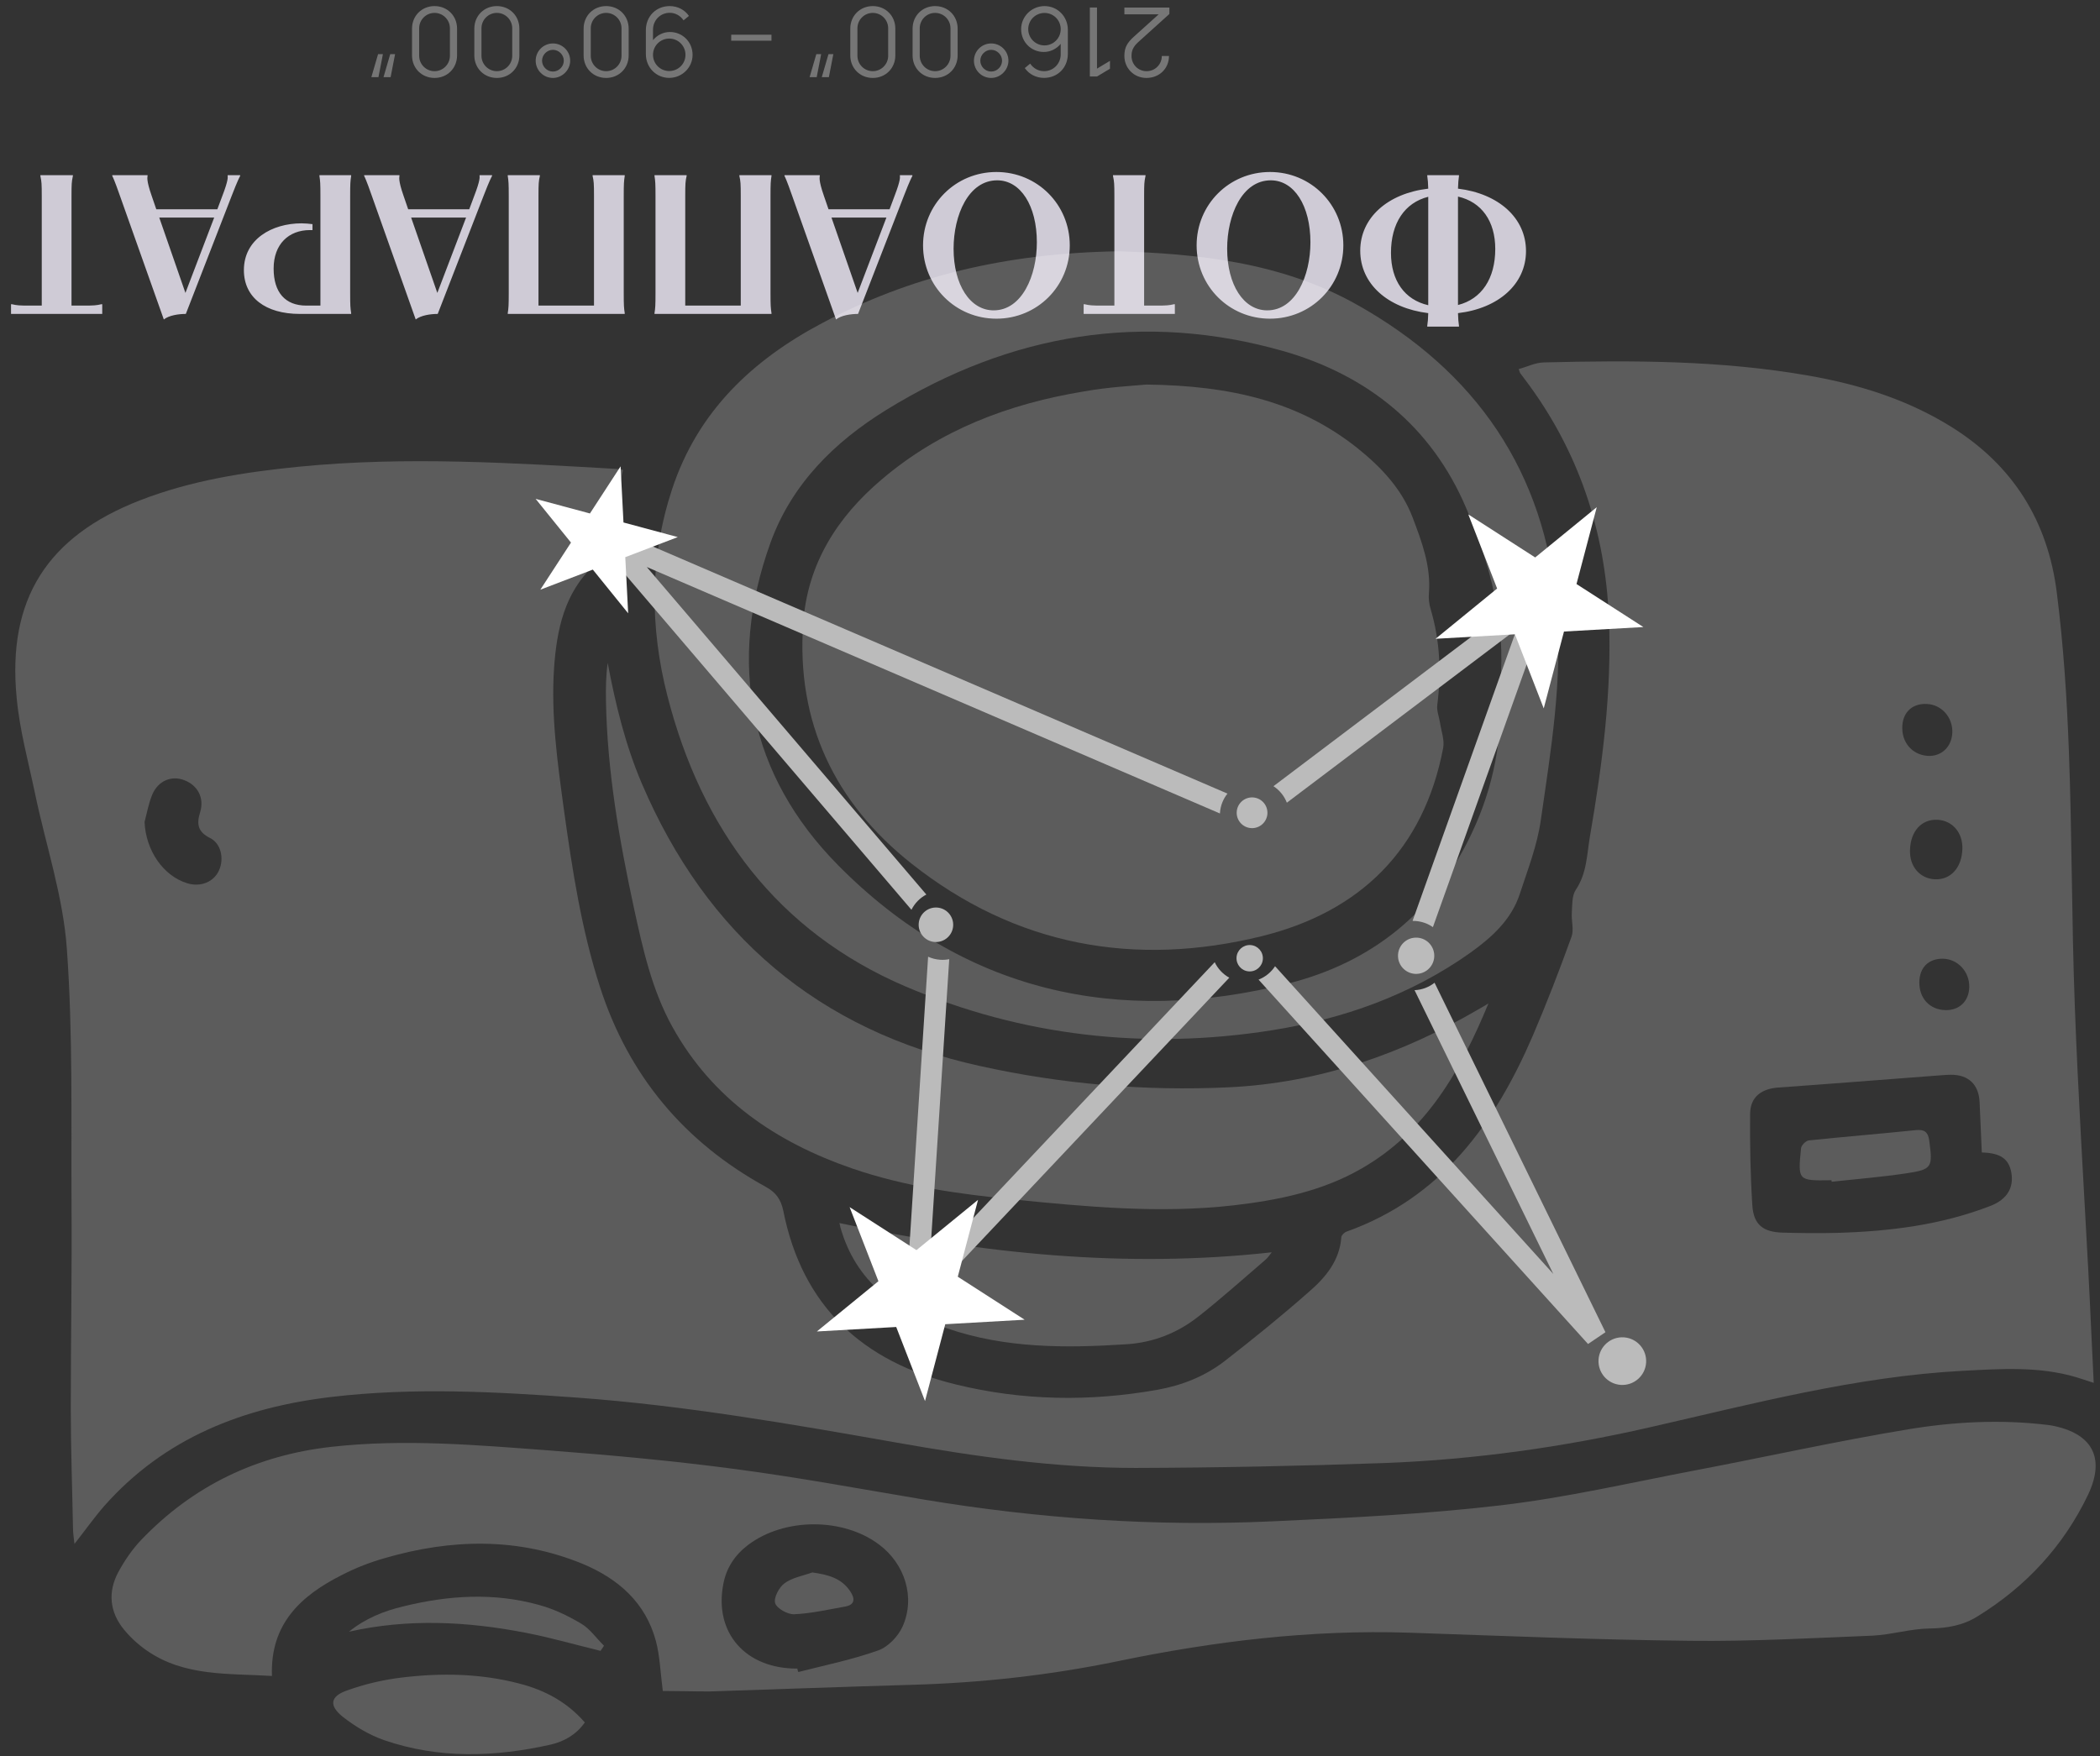 <svg width="263" height="220" viewBox="0 0 263 220" fill="none" xmlns="http://www.w3.org/2000/svg">
<rect x="0" y="0" width="263" height="220" fill="#333333" stroke="none"/>
<path opacity="0.8" d="M182.72 40.914L178.747 40.914L178.747 40.815C178.822 40.294 178.847 39.996 178.871 39.226C173.781 38.605 170.354 35.551 170.354 31.404C170.354 27.282 173.781 24.228 178.871 23.632C178.847 22.862 178.822 22.564 178.747 22.043L178.747 21.943L182.72 21.943L182.72 22.043C182.646 22.564 182.621 22.862 182.596 23.632C187.686 24.253 191.113 27.307 191.113 31.454C191.113 35.576 187.686 38.63 182.596 39.226C182.621 39.996 182.646 40.294 182.72 40.815L182.72 40.914ZM187.264 31.181C187.264 27.704 185.551 25.296 182.596 24.625L182.596 38.208C185.551 37.463 187.264 34.905 187.264 31.181ZM178.871 24.65C175.916 25.395 174.203 27.953 174.203 31.677C174.203 35.154 175.916 37.562 178.871 38.233L178.871 24.65ZM159.051 21.546C164.166 21.546 168.238 25.618 168.238 30.734C168.238 35.849 164.166 39.921 159.051 39.921C153.936 39.921 149.863 35.849 149.863 30.734C149.863 25.618 153.936 21.546 159.051 21.546ZM164.116 30.361C164.116 25.767 162.08 22.589 159.15 22.589C155.55 22.589 153.687 26.959 153.687 31.156C153.687 35.675 155.748 38.878 158.703 38.878C162.254 38.878 164.116 34.533 164.116 30.361ZM147.137 39.325L135.714 39.325L135.714 38.108L135.814 38.108C136.459 38.258 136.757 38.282 138.073 38.282L139.563 38.282L139.563 24.551C139.563 23.036 139.538 22.763 139.414 22.167L139.389 22.043L139.389 21.943L143.462 21.943L143.462 22.043L143.437 22.167C143.313 22.763 143.288 23.036 143.288 24.551L143.288 38.282L144.778 38.282C146.094 38.282 146.392 38.258 147.037 38.108L147.137 38.108L147.137 39.325ZM124.789 21.546C129.904 21.546 133.976 25.618 133.976 30.734C133.976 35.849 129.904 39.921 124.789 39.921C119.673 39.921 115.601 35.849 115.601 30.734C115.601 25.618 119.673 21.546 124.789 21.546ZM129.854 30.361C129.854 25.767 127.818 22.589 124.888 22.589C121.287 22.589 119.425 26.959 119.425 31.156C119.425 35.675 121.486 38.878 124.441 38.878C127.992 38.878 129.854 34.533 129.854 30.361ZM107.461 39.325C106.567 39.325 105.351 39.499 104.705 40.02L99.217 24.551C98.497 22.49 98.323 22.192 98.249 22.043L98.249 21.943L102.669 21.943L102.669 22.043C102.669 22.192 102.47 22.49 103.19 24.551L103.762 26.214L111.41 26.214L112.03 24.551C112.825 22.49 112.701 22.192 112.701 22.043L112.701 21.943L114.265 21.943L114.265 22.043C114.191 22.192 113.992 22.49 113.197 24.551L107.461 39.325ZM111.012 27.257L104.134 27.257L107.412 36.693L111.012 27.257ZM96.62 39.325L81.969 39.325L81.969 39.226C82.069 38.58 82.094 38.282 82.094 36.718L82.094 24.551C82.094 22.986 82.069 22.688 81.969 22.043L81.969 21.943L85.992 21.943L85.992 22.043C85.843 22.688 85.818 22.986 85.818 24.551L85.818 38.282L92.771 38.282L92.771 24.551C92.771 22.986 92.746 22.688 92.597 22.043L92.597 21.943L96.62 21.943L96.62 22.043C96.52 22.688 96.496 22.986 96.496 24.551L96.496 36.718C96.496 38.282 96.52 38.58 96.62 39.226L96.62 39.325ZM78.24 39.325L63.59 39.325L63.59 39.226C63.689 38.58 63.714 38.282 63.714 36.718L63.714 24.551C63.714 22.986 63.689 22.688 63.59 22.043L63.59 21.943L67.612 21.943L67.612 22.043C67.463 22.688 67.438 22.986 67.438 24.551L67.438 38.282L74.391 38.282L74.391 24.551C74.391 22.986 74.366 22.688 74.217 22.043L74.217 21.943L78.24 21.943L78.24 22.043C78.141 22.688 78.116 22.986 78.116 24.551L78.116 36.718C78.116 38.282 78.141 38.58 78.24 39.226L78.24 39.325ZM54.819 39.325C53.925 39.325 52.709 39.499 52.063 40.02L46.575 24.551C45.855 22.49 45.681 22.192 45.607 22.043L45.607 21.943L50.027 21.943L50.027 22.043C50.027 22.192 49.828 22.49 50.548 24.551L51.119 26.214L58.767 26.214L59.388 24.551C60.183 22.49 60.059 22.192 60.059 22.043L60.059 21.943L61.623 21.943L61.623 22.043C61.548 22.192 61.35 22.49 60.555 24.551L54.819 39.325ZM58.37 27.257L51.492 27.257L54.77 36.693L58.37 27.257ZM37.546 39.325C33.251 39.325 30.544 37.264 30.544 33.837C30.544 29.964 34.07 27.977 37.77 27.977C38.217 27.977 38.689 28.027 39.136 28.077L39.136 28.822L38.813 28.822C36.156 28.822 34.269 30.585 34.269 33.639C34.269 36.619 35.709 38.282 38.366 38.282L40.129 38.282L40.129 24.551C40.129 22.986 40.104 22.688 40.005 22.043L40.005 21.943L43.978 21.943L43.978 22.043C43.878 22.688 43.853 22.986 43.853 24.551L43.853 36.718C43.853 38.282 43.878 38.58 43.978 39.226L43.978 39.325L37.546 39.325ZM23.273 39.325C22.379 39.325 21.162 39.499 20.517 40.02L15.029 24.551C14.309 22.49 14.135 22.192 14.061 22.043L14.061 21.943L18.48 21.943L18.48 22.043C18.48 22.192 18.282 22.49 19.002 24.551L19.573 26.214L27.221 26.214L27.842 24.551C28.637 22.49 28.512 22.192 28.512 22.043L28.512 21.943L30.077 21.943L30.077 22.043C30.002 22.192 29.804 22.49 29.009 24.551L23.273 39.325ZM26.824 27.257L19.946 27.257L23.223 36.693L26.824 27.257ZM12.804 39.325L1.382 39.325L1.382 38.108L1.481 38.108C2.126 38.258 2.424 38.282 3.741 38.282L5.23 38.282L5.23 24.551C5.23 23.036 5.206 22.763 5.081 22.167L5.057 22.043L5.057 21.943L9.129 21.943L9.129 22.043L9.104 22.167C8.98 22.763 8.955 23.036 8.955 24.551L8.955 38.282L10.445 38.282C11.761 38.282 12.059 38.258 12.705 38.108L12.804 38.108L12.804 39.325Z" fill="#F6F1FF"/>
<path opacity="0.5" d="M142.039 4.567L145.111 1.795L140.815 1.795L140.815 0.949L146.455 0.949L146.449 1.753L142.543 5.281C141.877 5.881 141.709 6.409 141.709 7.009C141.709 8.077 142.531 8.917 143.593 8.917C144.697 8.917 145.513 8.029 145.501 7.015L146.401 7.015C146.401 8.593 145.183 9.763 143.581 9.763C142.009 9.763 140.815 8.545 140.815 7.003C140.815 5.917 141.199 5.317 142.039 4.567ZM136.491 0.943L137.385 0.943L137.385 8.599L139.011 7.621L139.011 8.611L137.385 9.583L136.491 9.583L136.491 0.943ZM130.73 6.511C129.128 6.511 127.886 5.251 127.886 3.649C127.886 2.053 129.212 0.763 130.814 0.763C132.44 0.763 133.736 2.059 133.736 3.745L133.736 6.739C133.736 8.473 132.458 9.757 130.748 9.757C129.764 9.757 128.882 9.301 128.342 8.527L129.02 7.969C129.386 8.539 130.034 8.917 130.748 8.917C131.966 8.917 132.842 7.933 132.842 6.817L132.842 5.491C132.332 6.109 131.57 6.511 130.73 6.511ZM130.814 1.621C129.686 1.621 128.774 2.521 128.774 3.649C128.774 4.777 129.68 5.689 130.808 5.689C131.936 5.689 132.842 4.777 132.842 3.649C132.842 2.533 131.942 1.621 130.814 1.621ZM124.134 5.443C125.322 5.443 126.294 6.403 126.294 7.603C126.294 8.779 125.286 9.763 124.134 9.763C122.946 9.763 121.974 8.803 121.974 7.603C121.974 6.403 122.946 5.443 124.134 5.443ZM124.134 6.241C123.396 6.241 122.772 6.865 122.772 7.603C122.772 8.341 123.396 8.965 124.134 8.965C124.872 8.965 125.496 8.341 125.496 7.603C125.496 6.865 124.872 6.241 124.134 6.241ZM117.112 0.763C118.714 0.763 119.932 1.981 119.932 3.583L119.932 6.943C119.932 8.545 118.714 9.763 117.112 9.763C115.51 9.763 114.292 8.545 114.292 6.943L114.292 3.583C114.292 1.981 115.51 0.763 117.112 0.763ZM117.112 1.615C116.05 1.615 115.186 2.479 115.186 3.541L115.186 6.985C115.186 8.053 116.05 8.917 117.112 8.917C118.174 8.917 119.038 8.053 119.038 6.985L119.038 3.541C119.038 2.479 118.174 1.615 117.112 1.615ZM109.308 0.763C110.91 0.763 112.128 1.981 112.128 3.583L112.128 6.943C112.128 8.545 110.91 9.763 109.308 9.763C107.706 9.763 106.488 8.545 106.488 6.943L106.488 3.583C106.488 1.981 107.706 0.763 109.308 0.763ZM109.308 1.615C108.246 1.615 107.382 2.479 107.382 3.541L107.382 6.985C107.382 8.053 108.246 8.917 109.308 8.917C110.37 8.917 111.234 8.053 111.234 6.985L111.234 3.541C111.234 2.479 110.37 1.615 109.308 1.615ZM104.365 6.781L103.807 9.661L102.919 9.661L103.759 6.781L104.365 6.781ZM102.841 6.781L102.283 9.661L101.395 9.661L102.235 6.781L102.841 6.781ZM91.576 4.345L96.616 4.345L96.616 5.101L91.576 5.101L91.576 4.345ZM83.809 9.757C82.183 9.757 80.887 8.461 80.887 6.775L80.887 3.781C80.887 2.047 82.165 0.763 83.875 0.763C84.859 0.763 85.741 1.219 86.281 1.993L85.603 2.551C85.237 1.981 84.589 1.603 83.875 1.603C82.657 1.603 81.781 2.587 81.781 3.703L81.781 5.029C82.291 4.411 83.053 4.009 83.893 4.009C85.495 4.009 86.737 5.269 86.737 6.871C86.737 8.467 85.411 9.757 83.809 9.757ZM83.815 4.831C82.687 4.831 81.781 5.743 81.781 6.871C81.781 7.987 82.681 8.899 83.809 8.899C84.937 8.899 85.849 7.999 85.849 6.871C85.849 5.743 84.943 4.831 83.815 4.831ZM75.912 0.763C77.514 0.763 78.732 1.981 78.732 3.583L78.732 6.943C78.732 8.545 77.514 9.763 75.912 9.763C74.31 9.763 73.092 8.545 73.092 6.943L73.092 3.583C73.092 1.981 74.31 0.763 75.912 0.763ZM75.912 1.615C74.85 1.615 73.986 2.479 73.986 3.541L73.986 6.985C73.986 8.053 74.85 8.917 75.912 8.917C76.974 8.917 77.838 8.053 77.838 6.985L77.838 3.541C77.838 2.479 76.974 1.615 75.912 1.615ZM69.248 5.443C70.436 5.443 71.408 6.403 71.408 7.603C71.408 8.779 70.4 9.763 69.248 9.763C68.06 9.763 67.088 8.803 67.088 7.603C67.088 6.403 68.06 5.443 69.248 5.443ZM69.248 6.241C68.51 6.241 67.886 6.865 67.886 7.603C67.886 8.341 68.51 8.965 69.248 8.965C69.986 8.965 70.61 8.341 70.61 7.603C70.61 6.865 69.986 6.241 69.248 6.241ZM62.225 0.763C63.827 0.763 65.045 1.981 65.045 3.583L65.045 6.943C65.045 8.545 63.827 9.763 62.225 9.763C60.623 9.763 59.405 8.545 59.405 6.943L59.405 3.583C59.405 1.981 60.623 0.763 62.225 0.763ZM62.225 1.615C61.163 1.615 60.299 2.479 60.299 3.541L60.299 6.985C60.299 8.053 61.163 8.917 62.225 8.917C63.287 8.917 64.151 8.053 64.151 6.985L64.151 3.541C64.151 2.479 63.287 1.615 62.225 1.615ZM54.421 0.763C56.023 0.763 57.241 1.981 57.241 3.583L57.241 6.943C57.241 8.545 56.023 9.763 54.421 9.763C52.819 9.763 51.601 8.545 51.601 6.943L51.601 3.583C51.601 1.981 52.819 0.763 54.421 0.763ZM54.421 1.615C53.359 1.615 52.495 2.479 52.495 3.541L52.495 6.985C52.495 8.053 53.359 8.917 54.421 8.917C55.483 8.917 56.347 8.053 56.347 6.985L56.347 3.541C56.347 2.479 55.483 1.615 54.421 1.615ZM49.479 6.781L48.921 9.661L48.033 9.661L48.873 6.781L49.479 6.781ZM47.955 6.781L47.397 9.661L46.509 9.661L47.349 6.781L47.955 6.781Z" fill="#BBBBBB"/>
<g opacity="0.2">
<path d="M190.197 46.233C191.244 45.956 192.261 45.432 193.308 45.401C204.428 45.124 215.547 45.124 226.575 47.065C232.858 48.173 238.896 50.053 244.378 53.471C252.141 58.307 256.484 65.33 257.593 74.263C258.424 80.824 258.855 87.416 259.102 94.038C259.502 104.634 259.441 115.261 259.841 125.888C260.242 136.976 260.95 148.096 261.535 159.185C261.782 163.774 261.966 168.395 262.213 173.231C261.32 172.954 260.673 172.707 260.026 172.522C255.344 171.136 250.6 171.475 245.826 171.721C232.458 172.43 219.552 175.849 206.584 178.806C195.649 181.301 184.622 182.841 173.441 183.272C163.03 183.642 152.649 183.858 142.238 183.888C132.166 183.888 122.217 182.471 112.298 180.716C99.022 178.375 85.747 176.065 72.286 175.079C62.06 174.34 51.803 173.785 41.576 174.987C30.518 176.28 20.6 180.1 13.023 188.694C11.79 190.11 10.681 191.681 9.326 193.406C9.234 192.605 9.141 191.989 9.141 191.373C9.049 186.414 8.864 181.424 8.864 176.465C8.864 167.902 9.018 159.339 8.957 150.807C8.895 140.149 9.141 129.461 8.371 118.834C7.909 112.304 5.753 105.928 4.398 99.459C3.566 95.455 2.457 91.482 2.088 87.416C0.886 75.064 5.907 67.209 17.52 62.681C23.927 60.187 30.641 59.139 37.449 58.462C50.879 57.137 64.278 57.999 77.707 58.77C77.8 58.77 77.892 58.831 78.015 58.893C77.461 61.573 76.783 64.252 76.383 66.963C76.136 68.565 75.582 69.704 74.381 70.813C70.684 74.263 69.73 78.883 69.391 83.658C68.99 89.633 69.822 95.517 70.623 101.431C71.67 108.946 72.81 116.431 75.151 123.67C78.754 134.79 85.716 143.075 95.911 148.681C97.205 149.39 97.79 150.252 98.098 151.669C100.47 163.651 108.048 170.582 119.66 173.416C128.038 175.479 136.509 175.603 144.979 174.093C148.06 173.539 150.924 172.399 153.388 170.489C156.992 167.686 160.535 164.822 163.954 161.803C166.017 160.017 167.773 157.922 167.989 154.965C168.02 154.719 168.358 154.38 168.636 154.287C180.525 150.037 187.209 140.765 191.953 129.769C193.709 125.672 195.31 121.514 196.82 117.325C197.128 116.462 196.789 115.353 196.85 114.398C196.912 113.413 196.85 112.211 197.343 111.472C198.76 109.378 198.729 107.006 199.13 104.727C200.67 95.732 201.871 86.676 201.502 77.528C201.04 66.47 197.682 56.429 190.998 47.557C190.813 47.311 190.628 47.065 190.444 46.818C190.382 46.787 190.351 46.664 190.197 46.233ZM248.198 144.369C248.105 142.274 248.013 140.18 247.921 138.085C247.828 135.837 246.504 134.605 244.286 134.636C243.608 134.636 242.961 134.728 242.284 134.759C235.754 135.252 229.224 135.775 222.694 136.237C220.599 136.391 219.213 137.408 219.182 139.502C219.151 143.322 219.213 147.172 219.459 150.992C219.613 153.425 220.815 154.349 223.279 154.411C225.527 154.472 227.776 154.503 230.055 154.441C236.647 154.257 243.115 153.456 249.307 151.053C251.34 150.252 252.233 148.805 251.894 146.895C251.586 145.17 250.539 144.431 248.198 144.369ZM18.105 102.971C18.259 106.544 20.446 109.717 23.434 110.641C25.128 111.164 26.791 110.487 27.438 109.008C28.085 107.56 27.684 105.651 26.298 104.973C24.758 104.203 24.604 103.217 25.066 101.739C25.621 99.921 24.727 98.32 23.002 97.704C21.462 97.149 19.83 97.796 19.091 99.49C18.628 100.568 18.413 101.8 18.105 102.971ZM239.204 106.513C239.142 108.546 240.436 110.055 242.315 110.148C244.286 110.24 245.703 108.7 245.764 106.328C245.826 104.295 244.502 102.786 242.653 102.694C240.651 102.601 239.265 104.11 239.204 106.513ZM241.329 88.186C239.573 88.093 238.372 89.141 238.249 90.865C238.095 92.929 239.419 94.531 241.391 94.685C243.085 94.808 244.409 93.607 244.502 91.82C244.594 89.88 243.177 88.278 241.329 88.186ZM240.374 123.023C240.343 125.056 241.668 126.473 243.608 126.535C245.364 126.596 246.596 125.426 246.627 123.639C246.658 121.729 245.21 120.158 243.362 120.097C241.545 120.066 240.405 121.175 240.374 123.023Z" fill="white"/>
<path d="M83.006 211.826C82.698 209.393 82.636 207.421 82.143 205.573C80.85 200.737 77.4 197.75 72.964 195.901C64.863 192.575 56.577 192.76 48.261 195.162C46.413 195.686 44.564 196.394 42.84 197.287C37.696 199.875 33.814 203.417 34.061 209.947C28.64 209.608 23.157 210.04 18.444 206.805C17.366 206.066 16.349 205.142 15.518 204.126C13.731 201.939 13.485 199.444 14.809 196.949C15.579 195.532 16.534 194.115 17.643 192.944C24.173 186.106 32.151 182.287 41.546 181.239C50.694 180.223 59.781 181.024 68.867 181.702C76.568 182.287 84.299 182.995 91.969 184.012C99.947 185.059 107.863 186.537 115.779 187.862C130.256 190.265 144.795 191.25 159.426 190.573C168.944 190.141 178.493 189.679 187.949 188.57C196.112 187.616 204.182 185.737 212.283 184.196C221.185 182.502 230.025 180.531 238.958 179.052C244.718 178.098 250.57 177.79 256.422 178.498C256.576 178.529 256.73 178.529 256.884 178.56C261.998 179.515 263.723 182.564 261.505 187.246C258.425 193.684 253.712 198.766 247.644 202.493C245.826 203.633 243.793 203.972 241.637 204.002C239.266 204.033 236.925 204.772 234.553 204.896C226.914 205.204 219.275 205.635 211.667 205.542C199.931 205.419 188.195 204.926 176.46 204.526C164.139 204.126 152.003 205.604 139.99 208.099C131.488 209.855 122.895 210.81 114.208 211.056C105.768 211.302 97.298 211.611 88.858 211.888C86.825 211.888 84.854 211.826 83.006 211.826ZM99.855 209.023C99.885 209.177 99.916 209.3 99.978 209.454C103.335 208.592 106.723 207.914 109.988 206.744C111.22 206.313 112.483 204.988 113.038 203.756C114.67 200.09 113.315 195.901 110.112 193.499C105.584 190.08 98.222 190.111 93.694 193.53C92.031 194.792 90.953 196.425 90.583 198.458C89.412 204.557 93.386 209.054 99.855 209.023Z" fill="white"/>
<path d="M140.082 31.479C149.816 31.787 160.443 32.803 169.93 38.163C184.776 46.48 193.524 59.016 194.972 76.265C195.711 85.198 194.233 93.946 192.97 102.725C192.508 105.959 191.337 108.916 190.352 111.934C189.304 115.199 186.84 117.417 184.13 119.358C176.675 124.656 168.205 127.644 159.303 129.06C143.532 131.555 128.008 129.831 113.346 123.547C97.359 116.678 87.872 103.895 83.591 87.2C81.373 78.545 81.342 69.859 84.176 61.265C87.38 51.562 94.187 45.124 102.966 40.473C113.9 34.651 125.944 31.695 140.082 31.479ZM187.887 85.629C188.596 78.052 186.625 70.659 183.606 63.606C179.263 53.41 171.285 47.034 160.843 44.015C143.224 38.964 126.529 41.767 111.005 51.346C104.506 55.351 99.146 60.649 96.497 67.98C91.045 83.103 93.817 97.088 104.937 108.361C120.584 124.225 139.99 128.598 161.428 123.177C171.778 120.559 179.663 114.245 184.314 104.388C187.087 98.535 188.257 92.313 187.887 85.629Z" fill="white"/>
<path d="M186.408 125.703C182.958 134.081 178.615 141.751 170.483 146.402C165.555 149.236 160.072 150.345 154.497 150.992C145.256 152.039 136.077 151.177 126.898 150.253C120.06 149.575 113.253 148.62 106.723 146.371C97.174 143.076 89.227 137.685 84.206 128.629C81.65 124.009 80.51 118.896 79.401 113.783C77.553 105.22 76.044 96.595 75.89 87.786C75.859 86.215 75.89 84.613 76.105 83.042C77.091 88.248 78.323 93.33 80.387 98.166C88.488 117.109 102.472 129.061 122.678 133.527C132.935 135.806 143.377 136.7 153.85 136.207C165.155 135.683 175.597 132.048 185.361 126.319C185.731 126.104 186.069 125.919 186.408 125.703Z" fill="white"/>
<path d="M105.122 153.209C123.018 157.06 140.945 158.908 159.272 156.875C158.995 157.214 158.81 157.522 158.533 157.768C155.73 160.171 152.989 162.635 150.093 164.914C147.475 166.978 144.457 168.179 141.068 168.395C133.46 168.888 125.914 168.919 118.583 166.393C112.207 164.206 107.186 160.602 105.245 153.733C105.214 153.517 105.153 153.333 105.122 153.209Z" fill="white"/>
<path d="M73.241 215.769C72.194 217.278 70.685 218.141 68.99 218.541C61.998 220.112 54.975 220.358 48.106 217.987C46.258 217.34 44.503 216.293 42.963 215.091C41.176 213.674 41.33 212.504 43.455 211.765C45.673 210.964 48.045 210.409 50.417 210.132C55.314 209.547 60.243 209.639 65.048 210.902C68.159 211.703 70.962 213.151 73.241 215.769Z" fill="white"/>
<path d="M75.212 206.805C72.07 206.035 68.96 205.142 65.787 204.526C58.456 203.109 51.094 202.739 43.702 204.403C45.704 202.77 48.045 201.815 50.509 201.23C56.146 199.844 61.844 199.474 67.481 201.045C69.329 201.538 71.116 202.4 72.779 203.386C73.888 204.033 74.689 205.234 75.644 206.158C75.52 206.343 75.366 206.559 75.212 206.805Z" fill="white"/>
<path d="M229.378 147.85C229.317 147.85 229.286 147.85 229.224 147.85C225.158 147.911 225.158 147.881 225.559 143.846C225.59 143.476 226.144 142.921 226.514 142.86C230.98 142.398 235.477 142.028 239.974 141.566C240.991 141.474 241.453 141.782 241.607 142.829C242.069 146.248 242.007 146.495 238.711 146.987C235.631 147.449 232.52 147.696 229.409 148.035C229.378 148.004 229.378 147.911 229.378 147.85Z" fill="white"/>
<path d="M101.733 196.979C103.705 197.257 105.399 197.688 106.508 199.382C107.093 200.275 107.093 201.045 105.799 201.261C103.705 201.631 101.579 202.123 99.454 202.216C98.653 202.247 97.298 201.507 97.082 200.83C96.867 200.152 97.575 198.828 98.253 198.335C99.208 197.626 100.532 197.411 101.733 196.979Z" fill="white"/>
<path d="M143.563 48.173C154.189 48.297 162.722 50.33 170.022 56.151C172.979 58.523 175.566 61.264 176.921 64.838C178.061 67.856 179.232 70.936 178.954 74.325C178.893 74.972 178.985 75.68 179.17 76.296C180.34 80.239 180.525 84.243 180.002 88.309C179.909 89.017 180.217 89.757 180.34 90.496C180.494 91.574 180.926 92.683 180.741 93.699C178.308 106.451 170.33 114.214 158.07 117.263C142.115 121.206 127.176 118.495 114.146 108.176C104.536 100.568 99.7 90.465 100.593 78.052C101.117 70.659 104.844 64.776 110.419 60.063C117.719 53.841 126.375 50.576 135.739 49.036C138.819 48.481 141.93 48.328 143.563 48.173Z" fill="white"/>
</g>
<path fill-rule="evenodd" clip-rule="evenodd" d="M113.284 165.581L113.522 161.898L116.235 119.848C116.702 120.061 117.214 120.194 117.757 120.229C118.142 120.254 118.519 120.228 118.881 120.156L116.414 158.387L152.128 120.536C152.518 121.355 153.159 122.036 153.956 122.476L115.817 162.897L113.284 165.581ZM116.014 112.058C115.212 112.481 114.555 113.149 114.148 113.969L75.274 68.417L76.811 66.332L153.725 99.413C153.188 100.084 152.845 100.921 152.785 101.844C152.784 101.864 152.783 101.884 152.782 101.904L81.001 71.03L116.014 112.058ZM161.163 100.553L189.95 78.809L176.907 115.362C177.021 115.361 177.135 115.364 177.251 115.371C178.072 115.424 178.825 115.702 179.454 116.141L193.951 75.513L195.446 71.323L191.896 74.005L159.486 98.486C160.244 98.981 160.834 99.705 161.163 100.553ZM201.064 166.886L179.662 123.107C178.964 123.659 178.095 123.999 177.156 124.038L194.533 159.584L159.687 121.038C159.192 121.797 158.468 122.388 157.619 122.718L198.882 168.362L201.064 166.886Z" fill="#BBBBBB"/>
<path d="M128.323 165.32L118.383 165.883L115.847 175.51L112.24 166.231L102.3 166.793L110.011 160.496L106.404 151.216L114.776 156.603L122.487 150.305L119.951 159.933L128.323 165.32Z" fill="white"/>
<path d="M205.811 78.549L195.871 79.111L193.334 88.739L189.727 79.459L179.787 80.022L187.498 73.724L183.891 64.444L192.264 69.832L199.975 63.534L197.438 73.161L205.811 78.549Z" fill="white"/>
<path d="M84.884 67.279L78.308 69.797L78.671 76.829L74.244 71.353L67.669 73.871L71.509 67.969L67.082 62.493L73.882 64.322L77.721 58.419L78.084 65.451L84.884 67.279Z" fill="white"/>
<circle cx="156.509" cy="120.037" r="1.652" transform="rotate(-176.308 156.509 120.037)" fill="#BBBBBB"/>
<circle cx="203.177" cy="170.507" r="2.985" transform="rotate(-176.308 203.177 170.507)" fill="#BBBBBB"/>
<circle cx="117.214" cy="115.846" r="2.162" transform="rotate(-176.308 117.214 115.846)" fill="#BBBBBB"/>
<circle cx="156.806" cy="101.816" r="1.925" transform="rotate(-176.308 156.806 101.816)" fill="#BBBBBB"/>
<circle cx="177.354" cy="119.727" r="2.272" transform="rotate(-176.308 177.354 119.727)" fill="#BBBBBB"/>
</svg>
